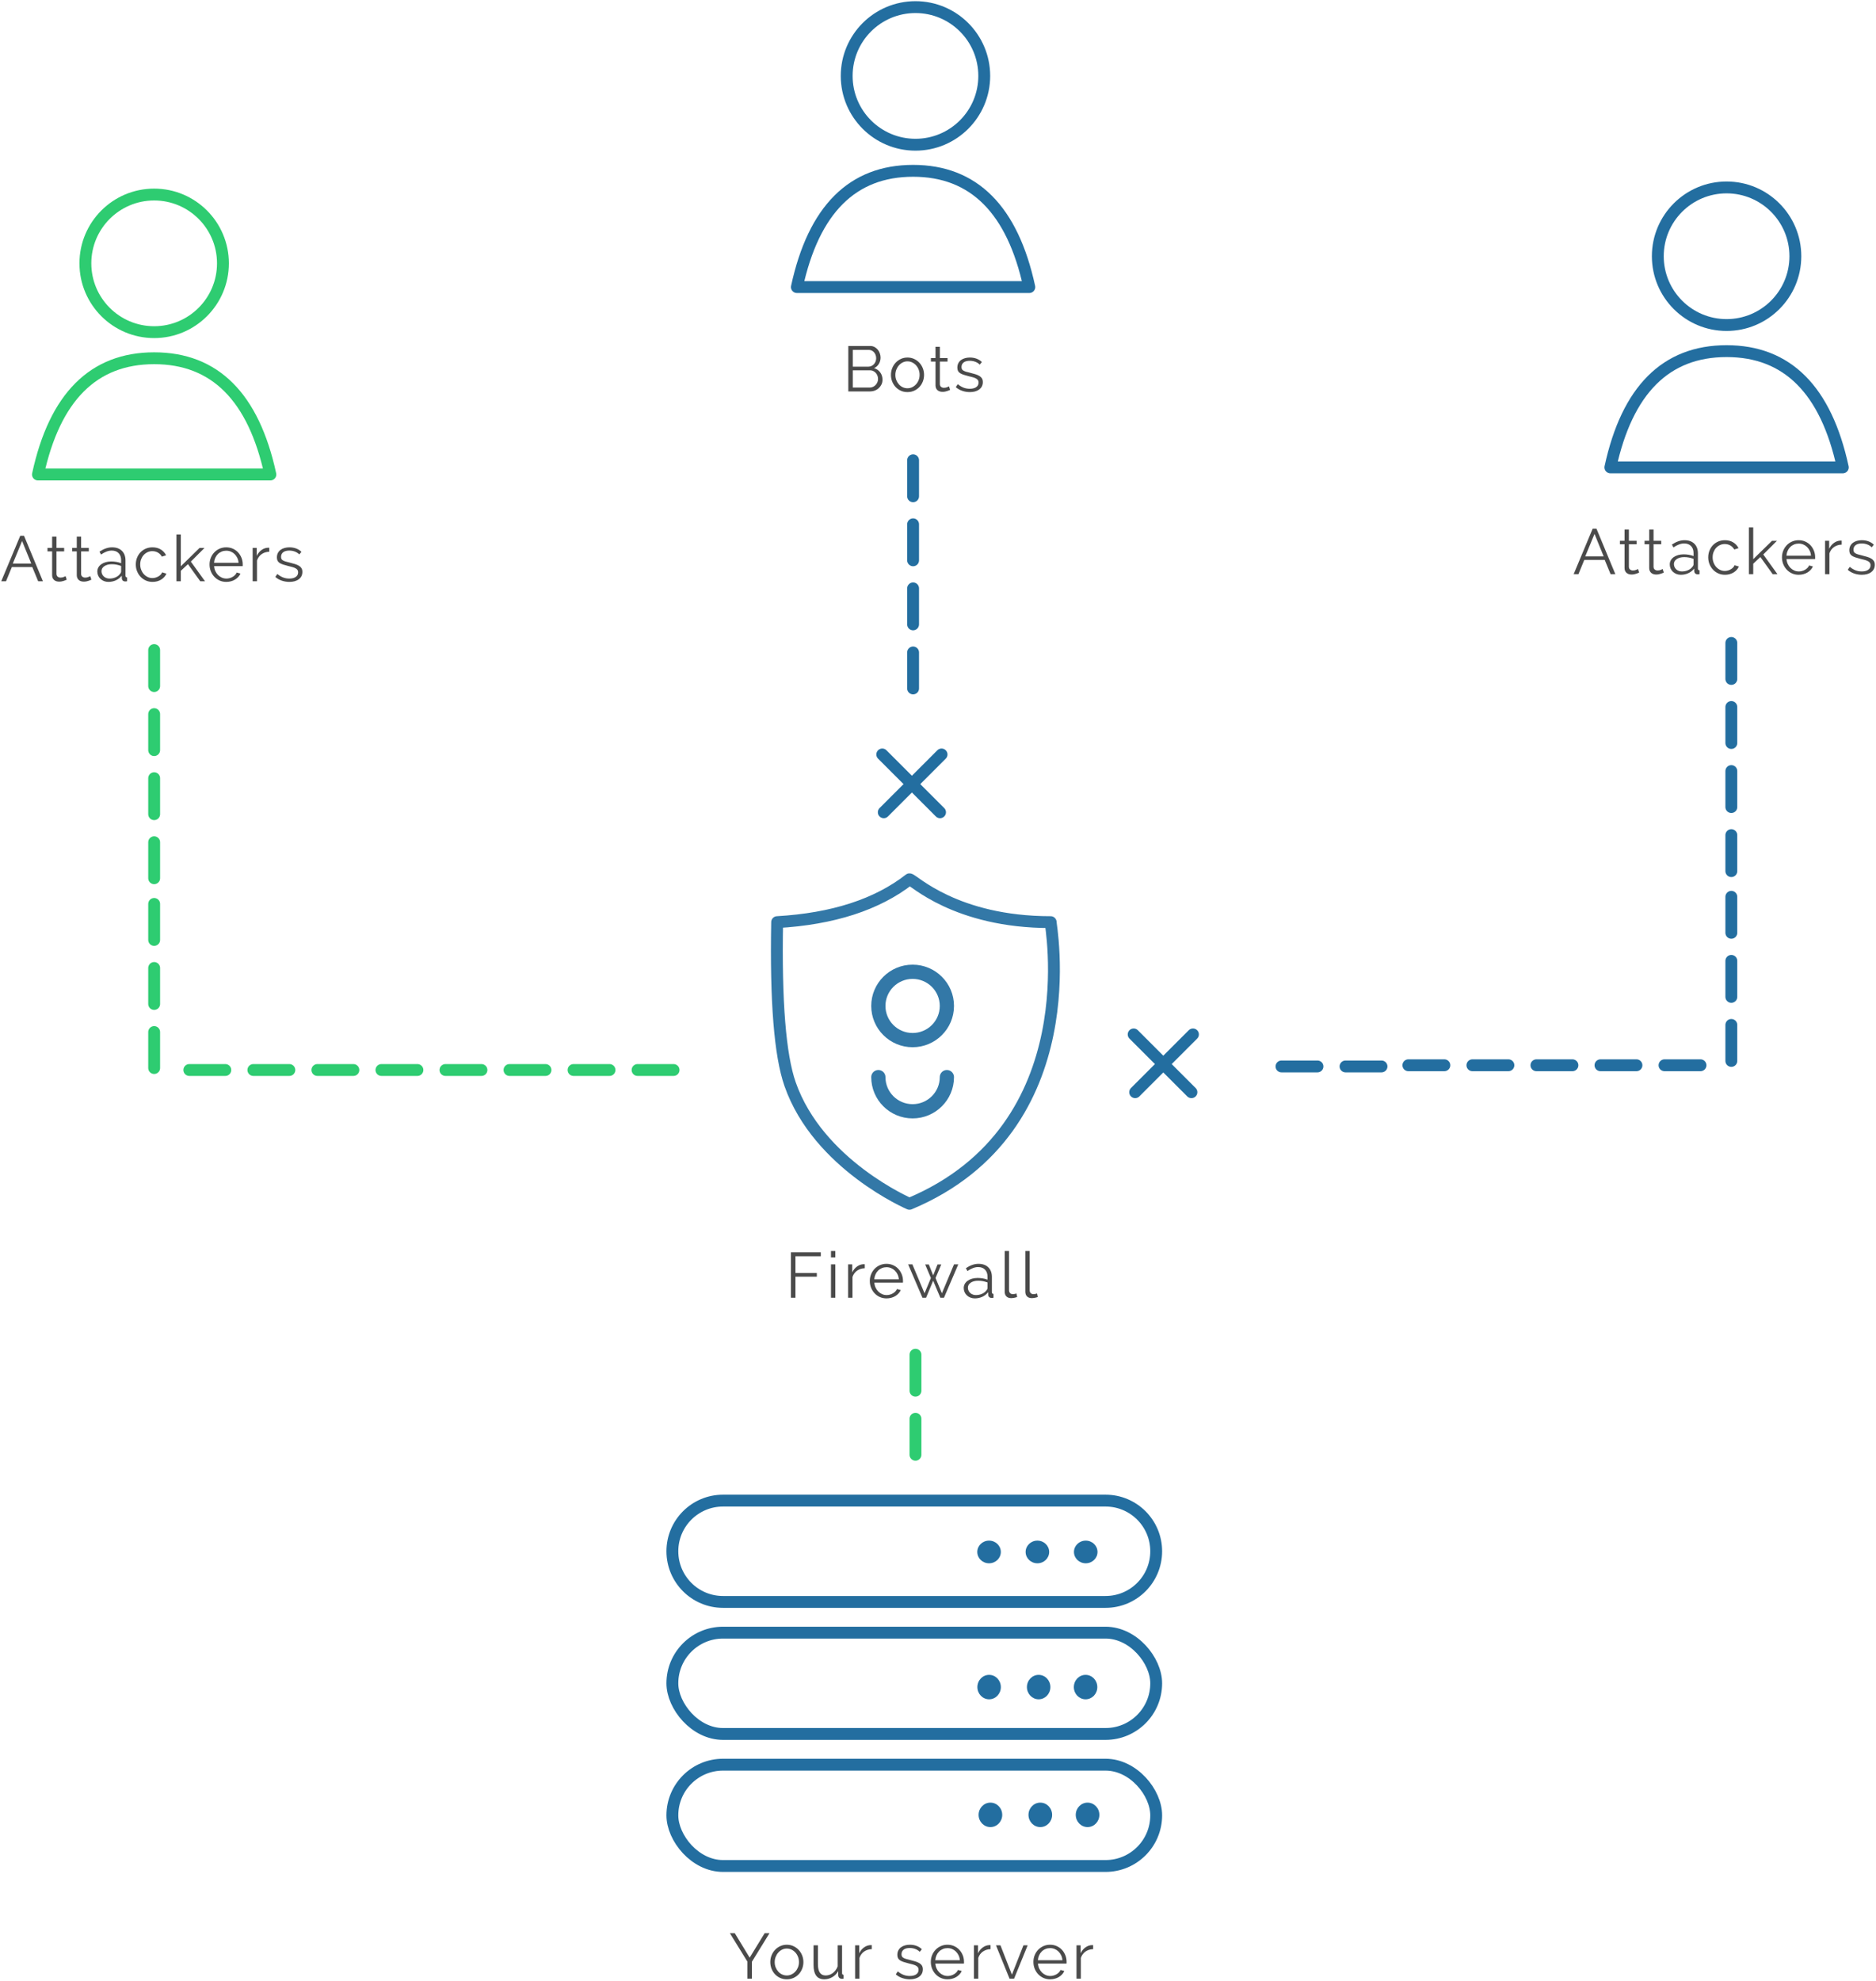 <?xml version="1.0" encoding="UTF-8"?>
<svg width="791px" height="835px" viewBox="0 0 791 835" version="1.1" xmlns="http://www.w3.org/2000/svg" xmlns:xlink="http://www.w3.org/1999/xlink">
    <!-- Generator: Sketch 48.2 (47327) - http://www.bohemiancoding.com/sketch -->
    <title>Group 9</title>
    <desc>Created with Sketch.</desc>
    <defs></defs>
    <g id="Artboard-2" stroke="none" stroke-width="1" fill="none" fill-rule="evenodd" transform="translate(-335, -859)">
        <g id="Group-9" transform="translate(335, 862)">
            <g id="Group-6" transform="translate(286, 632)">
                <path d="M18.849,-2.5 L180.151,-2.5 C191.942,-2.5 201.5,7.058 201.5,18.849 C201.5,30.64 191.942,40.199 180.151,40.199 L18.849,40.199 C7.058,40.199 -2.5,30.64 -2.5,18.849 C-2.5,7.058 7.058,-2.5 18.849,-2.5 Z" id="Rectangle-16" stroke="#236EA0" stroke-width="5"></path>
                <g id="Group" transform="translate(126.063, 14.361)" fill="#236EA0">
                    <ellipse id="Oval-6" cx="45.729" cy="4.779" rx="4.964" ry="4.779"></ellipse>
                    <ellipse id="Oval-6-Copy-2" cx="25.347" cy="4.779" rx="4.964" ry="4.779"></ellipse>
                    <ellipse id="Oval-6-Copy-4" cx="4.964" cy="4.779" rx="4.964" ry="4.779"></ellipse>
                </g>
                <rect id="Rectangle-16" stroke="#236EA0" stroke-width="5" x="-2.5" y="53.151" width="204" height="42.699" rx="21.349"></rect>
                <g id="Group-4" transform="translate(126.063, 70.91)" fill="#236EA0">
                    <ellipse id="Oval-6" cx="45.663" cy="5.187" rx="4.947" ry="5.156"></ellipse>
                    <ellipse id="Oval-6-Copy-2" cx="25.876" cy="5.187" rx="4.947" ry="5.156"></ellipse>
                    <ellipse id="Oval-6-Copy-4" cx="4.99" cy="5.187" rx="4.947" ry="5.156"></ellipse>
                </g>
                <rect id="Rectangle-16" stroke="#236EA0" stroke-width="5" x="-2.5" y="108.801" width="204" height="42.699" rx="21.349"></rect>
                <g id="Group-5" transform="translate(126.063, 124.765)" fill="#236EA0">
                    <ellipse id="Oval-6" cx="46.498" cy="5.187" rx="4.982" ry="5.156"></ellipse>
                    <ellipse id="Oval-6-Copy-2" cx="26.571" cy="5.187" rx="4.982" ry="5.156"></ellipse>
                    <ellipse id="Oval-6-Copy-4" cx="5.538" cy="5.187" rx="4.982" ry="5.156"></ellipse>
                </g>
            </g>
            <g id="Group-13" transform="translate(336, 0)">
                <circle id="Oval-17-Copy-2" stroke="#236EA0" stroke-width="5" cx="50" cy="29" r="29"></circle>
                <path d="M98,118 C90.917,85.333 74.584,69 49,69 C23.416,69 7.083,85.333 0,118 L98,118 Z" id="Oval-17-Copy-3" stroke="#236EA0" stroke-width="5" stroke-linecap="round" stroke-linejoin="round"></path>
                <path d="M21.684,162 L21.684,142.831 L30.926,142.831 C31.594,142.831 32.196,142.974 32.732,143.26 C33.268,143.545 33.725,143.919 34.103,144.38 C34.481,144.842 34.773,145.364 34.98,145.949 C35.186,146.533 35.29,147.125 35.29,147.722 C35.29,148.698 35.048,149.583 34.565,150.379 C34.081,151.174 33.409,151.774 32.548,152.178 C33.646,152.503 34.514,153.105 35.151,153.984 C35.789,154.863 36.107,155.887 36.107,157.056 C36.107,157.777 35.962,158.438 35.672,159.04 C35.382,159.642 34.995,160.165 34.512,160.609 C34.029,161.053 33.462,161.396 32.811,161.637 C32.161,161.879 31.467,162 30.728,162 L21.684,162 Z M23.583,160.352 L30.728,160.352 C31.212,160.352 31.666,160.253 32.093,160.055 C32.519,159.858 32.89,159.592 33.207,159.258 C33.523,158.924 33.771,158.537 33.952,158.098 C34.132,157.658 34.222,157.206 34.222,156.74 C34.222,156.274 34.141,155.819 33.978,155.375 C33.815,154.931 33.585,154.542 33.286,154.208 C32.987,153.875 32.635,153.604 32.231,153.398 C31.827,153.191 31.392,153.088 30.926,153.088 L23.583,153.088 L23.583,160.352 Z M23.583,151.545 L30.161,151.545 C30.627,151.545 31.064,151.447 31.473,151.249 C31.882,151.051 32.229,150.792 32.515,150.471 C32.8,150.15 33.024,149.777 33.187,149.35 C33.35,148.924 33.431,148.478 33.431,148.012 C33.431,147.529 33.354,147.072 33.2,146.641 C33.046,146.21 32.831,145.837 32.554,145.521 C32.277,145.204 31.95,144.951 31.572,144.762 C31.194,144.573 30.781,144.479 30.333,144.479 L23.583,144.479 L23.583,151.545 Z M39.659,155.013 C39.659,154.02 39.835,153.081 40.186,152.198 C40.538,151.315 41.023,150.541 41.643,149.878 C42.263,149.214 42.996,148.685 43.845,148.289 C44.693,147.894 45.618,147.696 46.62,147.696 C47.63,147.696 48.564,147.894 49.421,148.289 C50.278,148.685 51.016,149.214 51.636,149.878 C52.256,150.541 52.741,151.315 53.093,152.198 C53.444,153.081 53.62,154.02 53.62,155.013 C53.62,155.988 53.449,156.916 53.106,157.794 C52.763,158.673 52.282,159.445 51.662,160.108 C51.043,160.772 50.305,161.297 49.448,161.684 C48.591,162.07 47.648,162.264 46.62,162.264 C45.591,162.264 44.655,162.07 43.812,161.684 C42.968,161.297 42.236,160.772 41.617,160.108 C40.997,159.445 40.516,158.671 40.173,157.788 C39.83,156.905 39.659,155.979 39.659,155.013 Z M41.518,155.039 C41.518,155.83 41.654,156.562 41.926,157.234 C42.199,157.906 42.564,158.5 43.021,159.014 C43.478,159.528 44.016,159.93 44.636,160.22 C45.255,160.51 45.917,160.655 46.62,160.655 C47.323,160.655 47.984,160.506 48.604,160.207 C49.223,159.908 49.768,159.502 50.239,158.988 C50.709,158.473 51.078,157.876 51.346,157.195 C51.614,156.513 51.748,155.777 51.748,154.986 C51.748,154.213 51.614,153.479 51.346,152.785 C51.078,152.09 50.709,151.486 50.239,150.972 C49.768,150.458 49.223,150.051 48.604,149.752 C47.984,149.454 47.323,149.304 46.62,149.304 C45.917,149.304 45.26,149.454 44.649,149.752 C44.038,150.051 43.5,150.462 43.034,150.985 C42.568,151.508 42.199,152.117 41.926,152.811 C41.654,153.505 41.518,154.248 41.518,155.039 Z M56.5,149.396 L56.5,147.933 L58.451,147.933 L58.451,143.187 L60.283,143.187 L60.283,147.933 L63.526,147.933 L63.526,149.396 L60.283,149.396 L60.283,158.955 C60.318,159.473 60.503,159.853 60.837,160.095 C61.171,160.337 61.553,160.458 61.984,160.458 C62.502,160.458 62.959,160.372 63.355,160.2 C63.75,160.029 64.005,159.908 64.12,159.838 L64.607,161.328 C64.502,161.38 64.344,161.451 64.133,161.539 C63.922,161.626 63.682,161.717 63.414,161.809 C63.146,161.901 62.841,161.982 62.498,162.053 C62.155,162.123 61.795,162.158 61.417,162.158 C61.021,162.158 60.644,162.105 60.283,162 C59.923,161.895 59.609,161.73 59.341,161.506 C59.073,161.281 58.857,160.998 58.695,160.655 C58.532,160.312 58.451,159.913 58.451,159.456 L58.451,149.396 L56.5,149.396 Z M66.999,160.167 L67.843,158.928 C68.634,159.579 69.438,160.064 70.255,160.385 C71.073,160.706 71.952,160.866 72.892,160.866 C74.026,160.866 74.929,160.638 75.601,160.181 C76.274,159.724 76.61,159.069 76.61,158.216 C76.61,157.821 76.522,157.493 76.346,157.234 C76.17,156.975 75.907,156.746 75.555,156.549 C75.204,156.351 74.762,156.175 74.23,156.021 C73.698,155.867 73.081,155.711 72.378,155.553 C71.569,155.351 70.868,155.151 70.275,154.953 C69.682,154.756 69.192,154.531 68.805,154.281 C68.418,154.031 68.131,153.721 67.942,153.352 C67.753,152.982 67.658,152.517 67.658,151.954 C67.658,151.251 67.797,150.629 68.073,150.089 C68.35,149.548 68.728,149.104 69.207,148.757 C69.686,148.41 70.244,148.146 70.881,147.966 C71.519,147.786 72.198,147.696 72.918,147.696 C73.999,147.696 74.979,147.869 75.858,148.217 C76.737,148.564 77.449,149.027 77.994,149.607 L77.098,150.688 C76.579,150.152 75.946,149.748 75.199,149.476 C74.452,149.203 73.674,149.067 72.866,149.067 C72.382,149.067 71.932,149.117 71.514,149.219 C71.097,149.32 70.732,149.478 70.42,149.693 C70.108,149.908 69.862,150.181 69.682,150.51 C69.502,150.84 69.412,151.233 69.412,151.69 C69.412,152.068 69.473,152.374 69.596,152.607 C69.719,152.84 69.926,153.042 70.216,153.213 C70.506,153.385 70.871,153.538 71.31,153.675 C71.749,153.811 72.286,153.949 72.918,154.09 C73.815,154.31 74.606,154.527 75.291,154.742 C75.977,154.958 76.548,155.208 77.005,155.494 C77.462,155.78 77.809,156.129 78.047,156.542 C78.284,156.955 78.403,157.46 78.403,158.058 C78.403,159.35 77.906,160.374 76.913,161.13 C75.92,161.886 74.588,162.264 72.918,162.264 C71.82,162.264 70.747,162.086 69.702,161.73 C68.656,161.374 67.755,160.853 66.999,160.167 Z" id="Bots" fill="#4A4A4A"></path>
            </g>
            <path d="M333.497,544 L333.497,524.831 L346.087,524.831 L346.087,526.505 L335.395,526.505 L335.395,533.545 L344.413,533.545 L344.413,535.114 L335.395,535.114 L335.395,544 L333.497,544 Z M350.377,544 L350.377,529.933 L352.21,529.933 L352.21,544 L350.377,544 Z M350.377,526.993 L350.377,524.291 L352.21,524.291 L352.21,526.993 L350.377,526.993 Z M357.607,544 L357.607,529.933 L359.334,529.933 L359.334,533.308 C359.853,532.227 360.554,531.381 361.437,530.77 C362.32,530.159 363.263,529.854 364.265,529.854 C364.405,529.854 364.524,529.863 364.621,529.88 L364.621,531.555 C363.382,531.59 362.303,531.93 361.384,532.576 C360.466,533.222 359.818,534.112 359.44,535.246 L359.44,544 L357.607,544 Z M366.749,536.92 C366.749,535.927 366.924,534.996 367.276,534.125 C367.628,533.255 368.113,532.493 368.733,531.838 C369.352,531.183 370.095,530.663 370.961,530.276 C371.827,529.889 372.76,529.696 373.762,529.696 C374.791,529.696 375.733,529.889 376.59,530.276 C377.447,530.663 378.181,531.188 378.792,531.851 C379.403,532.515 379.879,533.28 380.222,534.145 C380.565,535.011 380.736,535.927 380.736,536.894 L380.736,537.329 C380.736,537.479 380.728,537.58 380.71,537.632 L368.66,537.632 C368.713,538.388 368.889,539.085 369.188,539.722 C369.486,540.359 369.871,540.913 370.341,541.383 C370.811,541.853 371.348,542.218 371.95,542.477 C372.552,542.737 373.195,542.866 373.881,542.866 C374.329,542.866 374.777,542.802 375.226,542.675 C375.674,542.548 376.087,542.376 376.465,542.161 C376.843,541.946 377.186,541.68 377.493,541.363 C377.801,541.047 378.034,540.7 378.192,540.322 L379.787,540.757 C379.567,541.275 379.26,541.748 378.864,542.174 C378.469,542.6 378.012,542.972 377.493,543.288 C376.975,543.604 376.399,543.846 375.766,544.013 C375.133,544.18 374.474,544.264 373.789,544.264 C372.76,544.264 371.82,544.07 370.967,543.684 C370.115,543.297 369.374,542.767 368.746,542.095 C368.118,541.423 367.628,540.645 367.276,539.761 C366.924,538.878 366.749,537.931 366.749,536.92 Z M368.634,536.222 L378.983,536.222 C378.93,535.466 378.754,534.778 378.456,534.158 C378.157,533.539 377.777,533.003 377.315,532.55 C376.854,532.097 376.322,531.746 375.72,531.495 C375.118,531.245 374.474,531.12 373.789,531.12 C373.103,531.12 372.455,531.245 371.844,531.495 C371.233,531.746 370.699,532.097 370.242,532.55 C369.785,533.003 369.416,533.543 369.135,534.172 C368.854,534.8 368.687,535.483 368.634,536.222 Z M382.917,529.933 L384.697,529.933 L389.825,542.115 L392.501,535.681 L390.089,529.959 L391.631,529.959 L393.464,534.547 L395.31,529.959 L396.878,529.959 L394.466,535.681 L397.142,542.115 L402.244,529.933 L404.05,529.933 L398.012,544 L396.496,544 L393.464,536.815 L390.471,544 L388.955,544 L382.917,529.933 Z M406.35,539.9 C406.35,539.285 406.492,538.716 406.778,538.193 C407.064,537.67 407.468,537.219 407.991,536.841 C408.514,536.463 409.136,536.171 409.856,535.965 C410.577,535.758 411.368,535.655 412.229,535.655 C412.95,535.655 413.68,535.719 414.418,535.846 C415.156,535.973 415.811,536.151 416.382,536.38 L416.382,535.114 C416.382,533.875 416.033,532.891 415.334,532.161 C414.635,531.432 413.662,531.067 412.414,531.067 C411.693,531.067 410.955,531.212 410.199,531.502 C409.443,531.792 408.679,532.205 407.905,532.741 L407.259,531.528 C409.079,530.307 410.845,529.696 412.559,529.696 C414.326,529.696 415.712,530.19 416.718,531.179 C417.725,532.168 418.228,533.532 418.228,535.272 L418.228,541.627 C418.228,542.128 418.452,542.378 418.9,542.378 L418.9,544 C418.593,544.053 418.36,544.079 418.202,544.079 C417.736,544.079 417.371,543.963 417.107,543.73 C416.844,543.497 416.703,543.174 416.685,542.761 L416.633,541.653 C415.982,542.497 415.167,543.143 414.187,543.591 C413.207,544.04 412.15,544.264 411.017,544.264 C410.349,544.264 409.731,544.152 409.164,543.927 C408.597,543.703 408.103,543.394 407.681,542.998 C407.259,542.603 406.932,542.139 406.699,541.607 C406.466,541.075 406.35,540.506 406.35,539.9 Z M408.103,539.755 C408.103,540.186 408.189,540.592 408.36,540.974 C408.531,541.357 408.764,541.686 409.059,541.963 C409.353,542.24 409.709,542.46 410.127,542.622 C410.544,542.785 410.986,542.866 411.452,542.866 C412.41,542.866 413.286,542.686 414.082,542.326 C414.877,541.965 415.486,541.486 415.908,540.889 C416.066,540.73 416.184,540.557 416.264,540.368 C416.343,540.179 416.382,540.005 416.382,539.847 L416.382,537.553 C415.767,537.316 415.132,537.134 414.477,537.006 C413.822,536.879 413.152,536.815 412.467,536.815 C411.175,536.815 410.124,537.085 409.316,537.626 C408.507,538.166 408.103,538.876 408.103,539.755 Z M423.625,541.429 L423.625,524.291 L425.458,524.291 L425.458,540.81 C425.458,541.328 425.603,541.737 425.893,542.036 C426.183,542.334 426.587,542.484 427.106,542.484 C427.308,542.484 427.543,542.458 427.811,542.405 C428.079,542.352 428.332,542.282 428.569,542.194 L428.886,543.67 C428.543,543.811 428.125,543.927 427.633,544.02 C427.141,544.112 426.715,544.158 426.354,544.158 C425.511,544.158 424.845,543.921 424.357,543.446 C423.869,542.972 423.625,542.299 423.625,541.429 Z M432.319,541.429 L432.319,524.291 L434.151,524.291 L434.151,540.81 C434.151,541.328 434.296,541.737 434.586,542.036 C434.876,542.334 435.28,542.484 435.799,542.484 C436.001,542.484 436.236,542.458 436.504,542.405 C436.772,542.352 437.025,542.282 437.262,542.194 L437.579,543.67 C437.236,543.811 436.819,543.927 436.326,544.02 C435.834,544.112 435.408,544.158 435.048,544.158 C434.204,544.158 433.538,543.921 433.05,543.446 C432.562,542.972 432.319,542.299 432.319,541.429 Z" id="Firewall" fill="#4A4A4A"></path>
            <path d="M307.748,811.831 L309.818,811.831 L316.093,822.141 L322.408,811.831 L324.452,811.831 L317.029,823.868 L317.029,831 L315.144,831 L315.144,823.815 L307.748,811.831 Z M324.787,824.013 C324.787,823.02 324.962,822.081 325.314,821.198 C325.665,820.315 326.151,819.541 326.771,818.878 C327.39,818.214 328.124,817.685 328.972,817.289 C329.821,816.894 330.746,816.696 331.748,816.696 C332.758,816.696 333.692,816.894 334.549,817.289 C335.406,817.685 336.144,818.214 336.764,818.878 C337.384,819.541 337.869,820.315 338.221,821.198 C338.572,822.081 338.748,823.02 338.748,824.013 C338.748,824.988 338.577,825.916 338.234,826.794 C337.891,827.673 337.41,828.445 336.79,829.108 C336.171,829.772 335.432,830.297 334.575,830.684 C333.718,831.07 332.776,831.264 331.748,831.264 C330.719,831.264 329.783,831.07 328.939,830.684 C328.096,830.297 327.364,829.772 326.744,829.108 C326.125,828.445 325.644,827.671 325.301,826.788 C324.958,825.905 324.787,824.979 324.787,824.013 Z M326.645,824.039 C326.645,824.83 326.782,825.562 327.054,826.234 C327.327,826.906 327.691,827.5 328.148,828.014 C328.605,828.528 329.144,828.93 329.763,829.22 C330.383,829.51 331.044,829.655 331.748,829.655 C332.451,829.655 333.112,829.506 333.732,829.207 C334.351,828.908 334.896,828.502 335.366,827.988 C335.837,827.473 336.206,826.876 336.474,826.195 C336.742,825.513 336.876,824.777 336.876,823.986 C336.876,823.213 336.742,822.479 336.474,821.785 C336.206,821.09 335.837,820.486 335.366,819.972 C334.896,819.458 334.351,819.051 333.732,818.752 C333.112,818.454 332.451,818.304 331.748,818.304 C331.044,818.304 330.387,818.454 329.777,818.752 C329.166,819.051 328.627,819.462 328.162,819.985 C327.696,820.508 327.327,821.117 327.054,821.811 C326.782,822.505 326.645,823.248 326.645,824.039 Z M343.025,825.199 L343.025,816.933 L344.87,816.933 L344.87,824.87 C344.87,828.051 345.956,829.646 348.127,829.655 C348.663,829.655 349.195,829.565 349.722,829.385 C350.249,829.205 350.733,828.943 351.172,828.601 C351.612,828.258 352.007,827.851 352.359,827.381 C352.71,826.911 352.992,826.381 353.202,825.792 L353.202,816.933 L355.048,816.933 L355.048,828.627 C355.048,829.128 355.264,829.378 355.694,829.378 L355.694,831 C355.474,831.035 355.299,831.053 355.167,831.053 L354.877,831.053 C354.446,831.035 354.097,830.884 353.829,830.598 C353.561,830.312 353.427,829.923 353.427,829.431 L353.427,827.81 C352.811,828.908 351.976,829.759 350.922,830.361 C349.867,830.963 348.746,831.264 347.56,831.264 C346.031,831.264 344.892,830.756 344.145,829.741 C343.398,828.726 343.025,827.212 343.025,825.199 Z M360.551,831 L360.551,816.933 L362.278,816.933 L362.278,820.308 C362.797,819.227 363.498,818.381 364.381,817.77 C365.264,817.159 366.207,816.854 367.209,816.854 C367.349,816.854 367.468,816.863 367.565,816.88 L367.565,818.555 C366.325,818.59 365.247,818.93 364.328,819.576 C363.41,820.222 362.761,821.112 362.384,822.246 L362.384,831 L360.551,831 Z M377.7,829.167 L378.544,827.928 C379.335,828.579 380.139,829.064 380.957,829.385 C381.774,829.706 382.653,829.866 383.593,829.866 C384.727,829.866 385.63,829.638 386.303,829.181 C386.975,828.724 387.311,828.069 387.311,827.216 C387.311,826.821 387.223,826.493 387.047,826.234 C386.872,825.975 386.608,825.746 386.256,825.549 C385.905,825.351 385.463,825.175 384.931,825.021 C384.4,824.867 383.782,824.711 383.079,824.553 C382.271,824.351 381.57,824.151 380.976,823.953 C380.383,823.756 379.893,823.531 379.506,823.281 C379.12,823.031 378.832,822.721 378.643,822.352 C378.454,821.982 378.359,821.517 378.359,820.954 C378.359,820.251 378.498,819.629 378.775,819.089 C379.052,818.548 379.429,818.104 379.908,817.757 C380.388,817.41 380.946,817.146 381.583,816.966 C382.22,816.786 382.899,816.696 383.62,816.696 C384.701,816.696 385.681,816.869 386.56,817.217 C387.439,817.564 388.15,818.027 388.695,818.607 L387.799,819.688 C387.28,819.152 386.648,818.748 385.9,818.476 C385.153,818.203 384.376,818.067 383.567,818.067 C383.084,818.067 382.633,818.117 382.216,818.219 C381.798,818.32 381.433,818.478 381.121,818.693 C380.809,818.908 380.563,819.181 380.383,819.51 C380.203,819.84 380.113,820.233 380.113,820.69 C380.113,821.068 380.174,821.374 380.297,821.607 C380.42,821.84 380.627,822.042 380.917,822.213 C381.207,822.385 381.572,822.538 382.011,822.675 C382.451,822.811 382.987,822.949 383.62,823.09 C384.516,823.31 385.307,823.527 385.993,823.742 C386.678,823.958 387.25,824.208 387.707,824.494 C388.164,824.78 388.511,825.129 388.748,825.542 C388.985,825.955 389.104,826.46 389.104,827.058 C389.104,828.35 388.607,829.374 387.614,830.13 C386.621,830.886 385.29,831.264 383.62,831.264 C382.521,831.264 381.449,831.086 380.403,830.73 C379.357,830.374 378.456,829.853 377.7,829.167 Z M392.471,823.92 C392.471,822.927 392.647,821.996 392.998,821.125 C393.35,820.255 393.836,819.493 394.455,818.838 C395.075,818.183 395.818,817.663 396.683,817.276 C397.549,816.889 398.483,816.696 399.485,816.696 C400.513,816.696 401.456,816.889 402.313,817.276 C403.17,817.663 403.904,818.188 404.514,818.851 C405.125,819.515 405.602,820.28 405.945,821.145 C406.288,822.011 406.459,822.927 406.459,823.894 L406.459,824.329 C406.459,824.479 406.45,824.58 406.433,824.632 L394.383,824.632 C394.435,825.388 394.611,826.085 394.91,826.722 C395.209,827.359 395.593,827.913 396.064,828.383 C396.534,828.853 397.07,829.218 397.672,829.477 C398.274,829.737 398.918,829.866 399.603,829.866 C400.052,829.866 400.5,829.802 400.948,829.675 C401.396,829.548 401.81,829.376 402.187,829.161 C402.565,828.946 402.908,828.68 403.216,828.363 C403.523,828.047 403.756,827.7 403.915,827.322 L405.51,827.757 C405.29,828.275 404.982,828.748 404.587,829.174 C404.191,829.6 403.734,829.972 403.216,830.288 C402.697,830.604 402.122,830.846 401.489,831.013 C400.856,831.18 400.197,831.264 399.511,831.264 C398.483,831.264 397.542,831.07 396.69,830.684 C395.837,830.297 395.097,829.767 394.468,829.095 C393.84,828.423 393.35,827.645 392.998,826.761 C392.647,825.878 392.471,824.931 392.471,823.92 Z M394.356,823.222 L404.706,823.222 C404.653,822.466 404.477,821.778 404.178,821.158 C403.879,820.539 403.499,820.003 403.038,819.55 C402.576,819.097 402.045,818.746 401.443,818.495 C400.841,818.245 400.197,818.12 399.511,818.12 C398.826,818.12 398.177,818.245 397.567,818.495 C396.956,818.746 396.422,819.097 395.965,819.55 C395.508,820.003 395.139,820.543 394.857,821.172 C394.576,821.8 394.409,822.483 394.356,823.222 Z M410.643,831 L410.643,816.933 L412.37,816.933 L412.37,820.308 C412.889,819.227 413.59,818.381 414.473,817.77 C415.357,817.159 416.299,816.854 417.301,816.854 C417.442,816.854 417.56,816.863 417.657,816.88 L417.657,818.555 C416.418,818.59 415.339,818.93 414.421,819.576 C413.502,820.222 412.854,821.112 412.476,822.246 L412.476,831 L410.643,831 Z M419.943,816.933 L421.828,816.933 L426.667,829.299 L431.531,816.933 L433.311,816.933 L427.576,831 L425.665,831 L419.943,816.933 Z M435.729,823.92 C435.729,822.927 435.905,821.996 436.256,821.125 C436.608,820.255 437.094,819.493 437.713,818.838 C438.333,818.183 439.076,817.663 439.941,817.276 C440.807,816.889 441.741,816.696 442.743,816.696 C443.771,816.696 444.714,816.889 445.571,817.276 C446.428,817.663 447.162,818.188 447.772,818.851 C448.383,819.515 448.86,820.28 449.203,821.145 C449.546,822.011 449.717,822.927 449.717,823.894 L449.717,824.329 C449.717,824.479 449.708,824.58 449.691,824.632 L437.641,824.632 C437.694,825.388 437.869,826.085 438.168,826.722 C438.467,827.359 438.851,827.913 439.322,828.383 C439.792,828.853 440.328,829.218 440.93,829.477 C441.532,829.737 442.176,829.866 442.861,829.866 C443.31,829.866 443.758,829.802 444.206,829.675 C444.654,829.548 445.068,829.376 445.445,829.161 C445.823,828.946 446.166,828.68 446.474,828.363 C446.781,828.047 447.014,827.7 447.173,827.322 L448.768,827.757 C448.548,828.275 448.24,828.748 447.845,829.174 C447.449,829.6 446.992,829.972 446.474,830.288 C445.955,830.604 445.38,830.846 444.747,831.013 C444.114,831.18 443.455,831.264 442.769,831.264 C441.741,831.264 440.8,831.07 439.948,830.684 C439.095,830.297 438.355,829.767 437.726,829.095 C437.098,828.423 436.608,827.645 436.256,826.761 C435.905,825.878 435.729,824.931 435.729,823.92 Z M437.614,823.222 L447.964,823.222 C447.911,822.466 447.735,821.778 447.436,821.158 C447.137,820.539 446.757,820.003 446.296,819.55 C445.834,819.097 445.303,818.746 444.701,818.495 C444.099,818.245 443.455,818.12 442.769,818.12 C442.084,818.12 441.435,818.245 440.825,818.495 C440.214,818.746 439.68,819.097 439.223,819.55 C438.766,820.003 438.397,820.543 438.115,821.172 C437.834,821.8 437.667,822.483 437.614,823.222 Z M453.901,831 L453.901,816.933 L455.628,816.933 L455.628,820.308 C456.147,819.227 456.848,818.381 457.731,817.77 C458.615,817.159 459.557,816.854 460.559,816.854 C460.7,816.854 460.818,816.863 460.915,816.88 L460.915,818.555 C459.676,818.59 458.597,818.93 457.679,819.576 C456.76,820.222 456.112,821.112 455.734,822.246 L455.734,831 L453.901,831 Z" id="Your-server" fill="#4A4A4A"></path>
            <g id="Group-8" transform="translate(663, 76)">
                <circle id="Oval-17-Copy-4" stroke="#236EA0" stroke-width="5" cx="65" cy="29" r="29"></circle>
                <path d="M114,118 C106.917,85.333 90.584,69 65,69 C39.416,69 23.083,85.333 16,118 L114,118 Z" id="Oval-17-Copy-5" stroke="#236EA0" stroke-width="5" stroke-linecap="round" stroke-linejoin="round"></path>
                <g id="Group-10" transform="translate(0, 138)" fill="#4A4A4A">
                    <path d="M0.522,25 L8.537,5.831 L10.133,5.831 L18.095,25 L16.092,25 L13.613,19.001 L5.004,19.001 L2.539,25 L0.522,25 Z M5.4,17.525 L13.178,17.525 L9.315,8.046 L5.4,17.525 Z M20.025,12.396 L20.025,10.933 L21.977,10.933 L21.977,6.187 L23.809,6.187 L23.809,10.933 L27.052,10.933 L27.052,12.396 L23.809,12.396 L23.809,21.955 C23.844,22.473 24.029,22.853 24.363,23.095 C24.697,23.337 25.079,23.458 25.51,23.458 C26.028,23.458 26.485,23.372 26.881,23.2 C27.276,23.029 27.531,22.908 27.646,22.838 L28.133,24.328 C28.028,24.38 27.87,24.451 27.659,24.539 C27.448,24.626 27.208,24.717 26.94,24.809 C26.672,24.901 26.367,24.982 26.024,25.053 C25.681,25.123 25.321,25.158 24.943,25.158 C24.547,25.158 24.17,25.105 23.809,25 C23.449,24.895 23.135,24.73 22.867,24.506 C22.598,24.281 22.383,23.998 22.221,23.655 C22.058,23.312 21.977,22.913 21.977,22.456 L21.977,12.396 L20.025,12.396 Z M30.419,12.396 L30.419,10.933 L32.371,10.933 L32.371,6.187 L34.203,6.187 L34.203,10.933 L37.446,10.933 L37.446,12.396 L34.203,12.396 L34.203,21.955 C34.238,22.473 34.423,22.853 34.757,23.095 C35.091,23.337 35.473,23.458 35.904,23.458 C36.422,23.458 36.879,23.372 37.275,23.2 C37.67,23.029 37.925,22.908 38.04,22.838 L38.527,24.328 C38.422,24.38 38.264,24.451 38.053,24.539 C37.842,24.626 37.602,24.717 37.334,24.809 C37.066,24.901 36.761,24.982 36.418,25.053 C36.075,25.123 35.715,25.158 35.337,25.158 C34.941,25.158 34.563,25.105 34.203,25 C33.843,24.895 33.529,24.73 33.26,24.506 C32.992,24.281 32.777,23.998 32.615,23.655 C32.452,23.312 32.371,22.913 32.371,22.456 L32.371,12.396 L30.419,12.396 Z M41.038,20.9 C41.038,20.285 41.18,19.716 41.466,19.193 C41.752,18.67 42.156,18.219 42.679,17.841 C43.202,17.463 43.824,17.171 44.544,16.965 C45.265,16.758 46.056,16.655 46.917,16.655 C47.638,16.655 48.368,16.719 49.106,16.846 C49.844,16.973 50.499,17.151 51.07,17.38 L51.07,16.114 C51.07,14.875 50.721,13.891 50.022,13.161 C49.323,12.432 48.35,12.067 47.102,12.067 C46.381,12.067 45.643,12.212 44.887,12.502 C44.131,12.792 43.367,13.205 42.593,13.741 L41.947,12.528 C43.767,11.307 45.533,10.696 47.247,10.696 C49.014,10.696 50.4,11.19 51.406,12.179 C52.413,13.168 52.916,14.532 52.916,16.272 L52.916,22.627 C52.916,23.128 53.14,23.378 53.588,23.378 L53.588,25 C53.281,25.053 53.048,25.079 52.89,25.079 C52.424,25.079 52.059,24.963 51.795,24.73 C51.532,24.497 51.391,24.174 51.373,23.761 L51.321,22.653 C50.67,23.497 49.855,24.143 48.875,24.591 C47.895,25.04 46.838,25.264 45.704,25.264 C45.037,25.264 44.419,25.152 43.852,24.927 C43.285,24.703 42.791,24.394 42.369,23.998 C41.947,23.603 41.62,23.139 41.387,22.607 C41.154,22.075 41.038,21.506 41.038,20.9 Z M42.791,20.755 C42.791,21.186 42.877,21.592 43.048,21.974 C43.219,22.357 43.452,22.686 43.747,22.963 C44.041,23.24 44.397,23.46 44.815,23.622 C45.232,23.785 45.674,23.866 46.14,23.866 C47.098,23.866 47.974,23.686 48.77,23.326 C49.565,22.965 50.174,22.486 50.596,21.889 C50.754,21.73 50.872,21.557 50.952,21.368 C51.031,21.179 51.07,21.005 51.07,20.847 L51.07,18.553 C50.455,18.316 49.82,18.134 49.165,18.006 C48.51,17.879 47.84,17.815 47.155,17.815 C45.863,17.815 44.812,18.085 44.004,18.626 C43.195,19.166 42.791,19.876 42.791,20.755 Z M57.259,17.92 C57.259,16.927 57.43,15.991 57.773,15.112 C58.116,14.233 58.597,13.467 59.216,12.812 C59.836,12.157 60.579,11.641 61.444,11.263 C62.31,10.885 63.262,10.696 64.299,10.696 C65.635,10.696 66.797,10.997 67.786,11.599 C68.774,12.201 69.524,13.016 70.033,14.044 L68.241,14.611 C67.845,13.891 67.294,13.326 66.586,12.917 C65.878,12.509 65.09,12.304 64.22,12.304 C63.499,12.304 62.829,12.449 62.209,12.739 C61.589,13.029 61.051,13.423 60.594,13.919 C60.137,14.416 59.777,15.005 59.513,15.686 C59.249,16.367 59.117,17.112 59.117,17.92 C59.117,18.711 59.254,19.458 59.526,20.162 C59.799,20.865 60.168,21.473 60.634,21.988 C61.099,22.502 61.642,22.908 62.262,23.207 C62.881,23.506 63.543,23.655 64.246,23.655 C64.694,23.655 65.14,23.592 65.584,23.464 C66.028,23.337 66.439,23.161 66.817,22.937 C67.195,22.713 67.518,22.456 67.786,22.166 C68.054,21.875 68.245,21.568 68.359,21.243 L70.165,21.783 C69.963,22.284 69.673,22.748 69.295,23.174 C68.917,23.6 68.473,23.972 67.964,24.288 C67.454,24.604 66.887,24.846 66.263,25.013 C65.639,25.18 64.993,25.264 64.325,25.264 C63.297,25.264 62.352,25.07 61.491,24.684 C60.629,24.297 59.884,23.767 59.256,23.095 C58.627,22.423 58.138,21.645 57.786,20.761 C57.434,19.878 57.259,18.931 57.259,17.92 Z M74.403,25 L74.403,5.291 L76.235,5.291 L76.235,18.685 L84.145,10.959 L86.228,10.959 L80.467,16.708 L86.439,25 L84.435,25 L79.254,17.789 L76.235,20.597 L76.235,25 L74.403,25 Z M88.356,17.92 C88.356,16.927 88.532,15.996 88.883,15.125 C89.235,14.255 89.721,13.493 90.34,12.838 C90.96,12.183 91.702,11.663 92.568,11.276 C93.434,10.889 94.368,10.696 95.37,10.696 C96.398,10.696 97.341,10.889 98.198,11.276 C99.055,11.663 99.788,12.188 100.399,12.851 C101.01,13.515 101.487,14.28 101.83,15.145 C102.172,16.011 102.344,16.927 102.344,17.894 L102.344,18.329 C102.344,18.479 102.335,18.58 102.317,18.632 L90.268,18.632 C90.32,19.388 90.496,20.085 90.795,20.722 C91.094,21.359 91.478,21.913 91.949,22.383 C92.419,22.853 92.955,23.218 93.557,23.477 C94.159,23.737 94.803,23.866 95.488,23.866 C95.937,23.866 96.385,23.802 96.833,23.675 C97.281,23.548 97.694,23.376 98.072,23.161 C98.45,22.946 98.793,22.68 99.101,22.363 C99.408,22.047 99.641,21.7 99.799,21.322 L101.395,21.757 C101.175,22.275 100.867,22.748 100.472,23.174 C100.076,23.6 99.619,23.972 99.101,24.288 C98.582,24.604 98.006,24.846 97.374,25.013 C96.741,25.18 96.082,25.264 95.396,25.264 C94.368,25.264 93.427,25.07 92.575,24.684 C91.722,24.297 90.982,23.767 90.353,23.095 C89.725,22.423 89.235,21.645 88.883,20.761 C88.532,19.878 88.356,18.931 88.356,17.92 Z M90.241,17.222 L100.59,17.222 C100.538,16.466 100.362,15.778 100.063,15.158 C99.764,14.539 99.384,14.003 98.923,13.55 C98.461,13.097 97.93,12.746 97.327,12.495 C96.725,12.245 96.082,12.12 95.396,12.12 C94.711,12.12 94.062,12.245 93.452,12.495 C92.841,12.746 92.307,13.097 91.85,13.55 C91.393,14.003 91.024,14.543 90.742,15.172 C90.461,15.8 90.294,16.483 90.241,17.222 Z M106.528,25 L106.528,10.933 L108.255,10.933 L108.255,14.308 C108.774,13.227 109.475,12.381 110.358,11.77 C111.241,11.159 112.184,10.854 113.186,10.854 C113.327,10.854 113.445,10.863 113.542,10.88 L113.542,12.555 C112.303,12.59 111.224,12.93 110.305,13.576 C109.387,14.222 108.739,15.112 108.361,16.246 L108.361,25 L106.528,25 Z M116.092,23.167 L116.935,21.928 C117.726,22.579 118.531,23.064 119.348,23.385 C120.165,23.706 121.044,23.866 121.985,23.866 C123.119,23.866 124.022,23.638 124.694,23.181 C125.366,22.724 125.703,22.069 125.703,21.216 C125.703,20.821 125.615,20.493 125.439,20.234 C125.263,19.975 124.999,19.746 124.648,19.549 C124.296,19.351 123.855,19.175 123.323,19.021 C122.791,18.867 122.174,18.711 121.471,18.553 C120.662,18.351 119.961,18.151 119.368,17.953 C118.775,17.756 118.285,17.531 117.898,17.281 C117.511,17.031 117.223,16.721 117.034,16.352 C116.845,15.982 116.751,15.517 116.751,14.954 C116.751,14.251 116.889,13.629 117.166,13.089 C117.443,12.548 117.821,12.104 118.3,11.757 C118.779,11.41 119.337,11.146 119.974,10.966 C120.611,10.786 121.29,10.696 122.011,10.696 C123.092,10.696 124.072,10.869 124.951,11.217 C125.83,11.564 126.542,12.027 127.087,12.607 L126.19,13.688 C125.672,13.152 125.039,12.748 124.292,12.476 C123.545,12.203 122.767,12.067 121.958,12.067 C121.475,12.067 121.025,12.117 120.607,12.219 C120.19,12.32 119.825,12.478 119.513,12.693 C119.201,12.908 118.955,13.181 118.775,13.51 C118.594,13.84 118.504,14.233 118.504,14.69 C118.504,15.068 118.566,15.374 118.689,15.607 C118.812,15.84 119.018,16.042 119.308,16.213 C119.599,16.385 119.963,16.538 120.403,16.675 C120.842,16.811 121.378,16.949 122.011,17.09 C122.908,17.31 123.699,17.527 124.384,17.742 C125.07,17.958 125.641,18.208 126.098,18.494 C126.555,18.78 126.902,19.129 127.14,19.542 C127.377,19.955 127.496,20.46 127.496,21.058 C127.496,22.35 126.999,23.374 126.006,24.13 C125.013,24.886 123.681,25.264 122.011,25.264 C120.912,25.264 119.84,25.086 118.794,24.73 C117.748,24.374 116.848,23.853 116.092,23.167 Z" id="Attackers"></path>
                </g>
            </g>
            <g id="Group-8-Copy" transform="translate(0, 79)">
                <circle id="Oval-17-Copy-4" stroke="#2ECC71" stroke-width="5" cx="65" cy="29" r="29"></circle>
                <path d="M114,118 C106.917,85.333 90.584,69 65,69 C39.416,69 23.083,85.333 16,118 L114,118 Z" id="Oval-17-Copy-5" stroke="#2ECC71" stroke-width="5" stroke-linecap="round" stroke-linejoin="round"></path>
                <g id="Group-10" transform="translate(0, 138)" fill="#4A4A4A">
                    <path d="M0.522,25 L8.537,5.831 L10.133,5.831 L18.095,25 L16.092,25 L13.613,19.001 L5.004,19.001 L2.539,25 L0.522,25 Z M5.4,17.525 L13.178,17.525 L9.315,8.046 L5.4,17.525 Z M20.025,12.396 L20.025,10.933 L21.977,10.933 L21.977,6.187 L23.809,6.187 L23.809,10.933 L27.052,10.933 L27.052,12.396 L23.809,12.396 L23.809,21.955 C23.844,22.473 24.029,22.853 24.363,23.095 C24.697,23.337 25.079,23.458 25.51,23.458 C26.028,23.458 26.485,23.372 26.881,23.2 C27.276,23.029 27.531,22.908 27.646,22.838 L28.133,24.328 C28.028,24.38 27.87,24.451 27.659,24.539 C27.448,24.626 27.208,24.717 26.94,24.809 C26.672,24.901 26.367,24.982 26.024,25.053 C25.681,25.123 25.321,25.158 24.943,25.158 C24.547,25.158 24.17,25.105 23.809,25 C23.449,24.895 23.135,24.73 22.867,24.506 C22.598,24.281 22.383,23.998 22.221,23.655 C22.058,23.312 21.977,22.913 21.977,22.456 L21.977,12.396 L20.025,12.396 Z M30.419,12.396 L30.419,10.933 L32.371,10.933 L32.371,6.187 L34.203,6.187 L34.203,10.933 L37.446,10.933 L37.446,12.396 L34.203,12.396 L34.203,21.955 C34.238,22.473 34.423,22.853 34.757,23.095 C35.091,23.337 35.473,23.458 35.904,23.458 C36.422,23.458 36.879,23.372 37.275,23.2 C37.67,23.029 37.925,22.908 38.04,22.838 L38.527,24.328 C38.422,24.38 38.264,24.451 38.053,24.539 C37.842,24.626 37.602,24.717 37.334,24.809 C37.066,24.901 36.761,24.982 36.418,25.053 C36.075,25.123 35.715,25.158 35.337,25.158 C34.941,25.158 34.563,25.105 34.203,25 C33.843,24.895 33.529,24.73 33.26,24.506 C32.992,24.281 32.777,23.998 32.615,23.655 C32.452,23.312 32.371,22.913 32.371,22.456 L32.371,12.396 L30.419,12.396 Z M41.038,20.9 C41.038,20.285 41.18,19.716 41.466,19.193 C41.752,18.67 42.156,18.219 42.679,17.841 C43.202,17.463 43.824,17.171 44.544,16.965 C45.265,16.758 46.056,16.655 46.917,16.655 C47.638,16.655 48.368,16.719 49.106,16.846 C49.844,16.973 50.499,17.151 51.07,17.38 L51.07,16.114 C51.07,14.875 50.721,13.891 50.022,13.161 C49.323,12.432 48.35,12.067 47.102,12.067 C46.381,12.067 45.643,12.212 44.887,12.502 C44.131,12.792 43.367,13.205 42.593,13.741 L41.947,12.528 C43.767,11.307 45.533,10.696 47.247,10.696 C49.014,10.696 50.4,11.19 51.406,12.179 C52.413,13.168 52.916,14.532 52.916,16.272 L52.916,22.627 C52.916,23.128 53.14,23.378 53.588,23.378 L53.588,25 C53.281,25.053 53.048,25.079 52.89,25.079 C52.424,25.079 52.059,24.963 51.795,24.73 C51.532,24.497 51.391,24.174 51.373,23.761 L51.321,22.653 C50.67,23.497 49.855,24.143 48.875,24.591 C47.895,25.04 46.838,25.264 45.704,25.264 C45.037,25.264 44.419,25.152 43.852,24.927 C43.285,24.703 42.791,24.394 42.369,23.998 C41.947,23.603 41.62,23.139 41.387,22.607 C41.154,22.075 41.038,21.506 41.038,20.9 Z M42.791,20.755 C42.791,21.186 42.877,21.592 43.048,21.974 C43.219,22.357 43.452,22.686 43.747,22.963 C44.041,23.24 44.397,23.46 44.815,23.622 C45.232,23.785 45.674,23.866 46.14,23.866 C47.098,23.866 47.974,23.686 48.77,23.326 C49.565,22.965 50.174,22.486 50.596,21.889 C50.754,21.73 50.872,21.557 50.952,21.368 C51.031,21.179 51.07,21.005 51.07,20.847 L51.07,18.553 C50.455,18.316 49.82,18.134 49.165,18.006 C48.51,17.879 47.84,17.815 47.155,17.815 C45.863,17.815 44.812,18.085 44.004,18.626 C43.195,19.166 42.791,19.876 42.791,20.755 Z M57.259,17.92 C57.259,16.927 57.43,15.991 57.773,15.112 C58.116,14.233 58.597,13.467 59.216,12.812 C59.836,12.157 60.579,11.641 61.444,11.263 C62.31,10.885 63.262,10.696 64.299,10.696 C65.635,10.696 66.797,10.997 67.786,11.599 C68.774,12.201 69.524,13.016 70.033,14.044 L68.241,14.611 C67.845,13.891 67.294,13.326 66.586,12.917 C65.878,12.509 65.09,12.304 64.22,12.304 C63.499,12.304 62.829,12.449 62.209,12.739 C61.589,13.029 61.051,13.423 60.594,13.919 C60.137,14.416 59.777,15.005 59.513,15.686 C59.249,16.367 59.117,17.112 59.117,17.92 C59.117,18.711 59.254,19.458 59.526,20.162 C59.799,20.865 60.168,21.473 60.634,21.988 C61.099,22.502 61.642,22.908 62.262,23.207 C62.881,23.506 63.543,23.655 64.246,23.655 C64.694,23.655 65.14,23.592 65.584,23.464 C66.028,23.337 66.439,23.161 66.817,22.937 C67.195,22.713 67.518,22.456 67.786,22.166 C68.054,21.875 68.245,21.568 68.359,21.243 L70.165,21.783 C69.963,22.284 69.673,22.748 69.295,23.174 C68.917,23.6 68.473,23.972 67.964,24.288 C67.454,24.604 66.887,24.846 66.263,25.013 C65.639,25.18 64.993,25.264 64.325,25.264 C63.297,25.264 62.352,25.07 61.491,24.684 C60.629,24.297 59.884,23.767 59.256,23.095 C58.627,22.423 58.138,21.645 57.786,20.761 C57.434,19.878 57.259,18.931 57.259,17.92 Z M74.403,25 L74.403,5.291 L76.235,5.291 L76.235,18.685 L84.145,10.959 L86.228,10.959 L80.467,16.708 L86.439,25 L84.435,25 L79.254,17.789 L76.235,20.597 L76.235,25 L74.403,25 Z M88.356,17.92 C88.356,16.927 88.532,15.996 88.883,15.125 C89.235,14.255 89.721,13.493 90.34,12.838 C90.96,12.183 91.702,11.663 92.568,11.276 C93.434,10.889 94.368,10.696 95.37,10.696 C96.398,10.696 97.341,10.889 98.198,11.276 C99.055,11.663 99.788,12.188 100.399,12.851 C101.01,13.515 101.487,14.28 101.83,15.145 C102.172,16.011 102.344,16.927 102.344,17.894 L102.344,18.329 C102.344,18.479 102.335,18.58 102.317,18.632 L90.268,18.632 C90.32,19.388 90.496,20.085 90.795,20.722 C91.094,21.359 91.478,21.913 91.949,22.383 C92.419,22.853 92.955,23.218 93.557,23.477 C94.159,23.737 94.803,23.866 95.488,23.866 C95.937,23.866 96.385,23.802 96.833,23.675 C97.281,23.548 97.694,23.376 98.072,23.161 C98.45,22.946 98.793,22.68 99.101,22.363 C99.408,22.047 99.641,21.7 99.799,21.322 L101.395,21.757 C101.175,22.275 100.867,22.748 100.472,23.174 C100.076,23.6 99.619,23.972 99.101,24.288 C98.582,24.604 98.006,24.846 97.374,25.013 C96.741,25.18 96.082,25.264 95.396,25.264 C94.368,25.264 93.427,25.07 92.575,24.684 C91.722,24.297 90.982,23.767 90.353,23.095 C89.725,22.423 89.235,21.645 88.883,20.761 C88.532,19.878 88.356,18.931 88.356,17.92 Z M90.241,17.222 L100.59,17.222 C100.538,16.466 100.362,15.778 100.063,15.158 C99.764,14.539 99.384,14.003 98.923,13.55 C98.461,13.097 97.93,12.746 97.327,12.495 C96.725,12.245 96.082,12.12 95.396,12.12 C94.711,12.12 94.062,12.245 93.452,12.495 C92.841,12.746 92.307,13.097 91.85,13.55 C91.393,14.003 91.024,14.543 90.742,15.172 C90.461,15.8 90.294,16.483 90.241,17.222 Z M106.528,25 L106.528,10.933 L108.255,10.933 L108.255,14.308 C108.774,13.227 109.475,12.381 110.358,11.77 C111.241,11.159 112.184,10.854 113.186,10.854 C113.327,10.854 113.445,10.863 113.542,10.88 L113.542,12.555 C112.303,12.59 111.224,12.93 110.305,13.576 C109.387,14.222 108.739,15.112 108.361,16.246 L108.361,25 L106.528,25 Z M116.092,23.167 L116.935,21.928 C117.726,22.579 118.531,23.064 119.348,23.385 C120.165,23.706 121.044,23.866 121.985,23.866 C123.119,23.866 124.022,23.638 124.694,23.181 C125.366,22.724 125.703,22.069 125.703,21.216 C125.703,20.821 125.615,20.493 125.439,20.234 C125.263,19.975 124.999,19.746 124.648,19.549 C124.296,19.351 123.855,19.175 123.323,19.021 C122.791,18.867 122.174,18.711 121.471,18.553 C120.662,18.351 119.961,18.151 119.368,17.953 C118.775,17.756 118.285,17.531 117.898,17.281 C117.511,17.031 117.223,16.721 117.034,16.352 C116.845,15.982 116.751,15.517 116.751,14.954 C116.751,14.251 116.889,13.629 117.166,13.089 C117.443,12.548 117.821,12.104 118.3,11.757 C118.779,11.41 119.337,11.146 119.974,10.966 C120.611,10.786 121.29,10.696 122.011,10.696 C123.092,10.696 124.072,10.869 124.951,11.217 C125.83,11.564 126.542,12.027 127.087,12.607 L126.19,13.688 C125.672,13.152 125.039,12.748 124.292,12.476 C123.545,12.203 122.767,12.067 121.958,12.067 C121.475,12.067 121.025,12.117 120.607,12.219 C120.19,12.32 119.825,12.478 119.513,12.693 C119.201,12.908 118.955,13.181 118.775,13.51 C118.594,13.84 118.504,14.233 118.504,14.69 C118.504,15.068 118.566,15.374 118.689,15.607 C118.812,15.84 119.018,16.042 119.308,16.213 C119.599,16.385 119.963,16.538 120.403,16.675 C120.842,16.811 121.378,16.949 122.011,17.09 C122.908,17.31 123.699,17.527 124.384,17.742 C125.07,17.958 125.641,18.208 126.098,18.494 C126.555,18.78 126.902,19.129 127.14,19.542 C127.377,19.955 127.496,20.46 127.496,21.058 C127.496,22.35 126.999,23.374 126.006,24.13 C125.013,24.886 123.681,25.264 122.011,25.264 C120.912,25.264 119.84,25.086 118.794,24.73 C117.748,24.374 116.848,23.853 116.092,23.167 Z" id="Attackers"></path>
                </g>
            </g>
            <g id="Group-7" transform="translate(384, 191)" stroke="#236EA0" stroke-linecap="round" stroke-linejoin="round" stroke-width="5">
                <path d="M1,0 L1,15.172" id="Path-23-Copy"></path>
                <path d="M1,27 L1,42.172" id="Path-23-Copy-2"></path>
                <path d="M1,54 L1,69.172" id="Path-23-Copy-3"></path>
                <path d="M1,81 L1,96.172" id="Path-23-Copy-4"></path>
            </g>
            <g id="Group-7-Copy" transform="translate(385, 568)" stroke="#2ECC71" stroke-linecap="round" stroke-linejoin="round" stroke-width="5">
                <path d="M1,0 L1,15.172" id="Path-23"></path>
                <path d="M1,27 L1,42.172" id="Path-23-Copy"></path>
            </g>
            <path d="M730,268 L730,283.172" id="Path-23-Copy" stroke="#236EA0" stroke-width="5" stroke-linecap="round" stroke-linejoin="round"></path>
            <path d="M65,271 L65,286.172" id="Path-23-Copy-8" stroke="#2ECC71" stroke-width="5" stroke-linecap="round" stroke-linejoin="round"></path>
            <path d="M730,295 L730,310.172" id="Path-23-Copy-2" stroke="#236EA0" stroke-width="5" stroke-linecap="round" stroke-linejoin="round"></path>
            <path d="M65,298 L65,313.172" id="Path-23-Copy-9" stroke="#2ECC71" stroke-width="5" stroke-linecap="round" stroke-linejoin="round"></path>
            <path d="M730,322 L730,337.172" id="Path-23-Copy-3" stroke="#236EA0" stroke-width="5" stroke-linecap="round" stroke-linejoin="round"></path>
            <path d="M65,325 L65,340.172" id="Path-23-Copy-10" stroke="#2ECC71" stroke-width="5" stroke-linecap="round" stroke-linejoin="round"></path>
            <path d="M730,349 L730,364.172" id="Path-23-Copy-4" stroke="#236EA0" stroke-width="5" stroke-linecap="round" stroke-linejoin="round"></path>
            <path d="M65,352 L65,367.172" id="Path-23-Copy-11" stroke="#2ECC71" stroke-width="5" stroke-linecap="round" stroke-linejoin="round"></path>
            <g id="Group-7-Copy-6" transform="translate(729, 375)" stroke="#236EA0" stroke-linecap="round" stroke-linejoin="round" stroke-width="5">
                <path d="M1,0 L1,15.172" id="Path-23"></path>
                <path d="M1,27 L1,42.172" id="Path-23-Copy"></path>
                <path d="M1,54 L1,69.172" id="Path-23-Copy-2"></path>
            </g>
            <g id="Group-7-Copy-9" transform="translate(64, 378)" stroke="#2ECC71" stroke-linecap="round" stroke-linejoin="round" stroke-width="5">
                <path d="M1,0 L1,15.172" id="Path-23"></path>
                <path d="M1,27 L1,42.172" id="Path-23-Copy"></path>
                <path d="M1,54 L1,69.172" id="Path-23-Copy-2"></path>
            </g>
            <g id="Group-7-Copy-7" transform="translate(655, 446) rotate(-270) translate(-655, -446) translate(654, 384)" stroke="#236EA0" stroke-linecap="round" stroke-linejoin="round" stroke-width="5">
                <path d="M1,0 L1,15.172" id="Path-23"></path>
                <path d="M1,27 L1,42.172" id="Path-23-Copy"></path>
                <path d="M1,54 L1,69.172" id="Path-23-Copy-2"></path>
                <path d="M1,81 L1,96.172" id="Path-23-Copy-3"></path>
                <path d="M1,108 L1,123.172" id="Path-23-Copy-4"></path>
            </g>
            <g id="Group-7-Copy-10" transform="translate(222, 448) rotate(-270) translate(-222, -448) translate(221, 386)" stroke="#2ECC71" stroke-linecap="round" stroke-linejoin="round" stroke-width="5">
                <path d="M1,27 L1,42.172" id="Path-23-Copy"></path>
                <path d="M1,0 L1,15.172" id="Path-23-Copy-5"></path>
                <path d="M1,54 L1,69.172" id="Path-23-Copy-2"></path>
                <path d="M1,81 L1,96.172" id="Path-23-Copy-3"></path>
                <path d="M1,108 L1,123.172" id="Path-23-Copy-4"></path>
            </g>
            <g id="Group-7-Copy-8" transform="translate(561, 446.5) rotate(-270) translate(-561, -446.5) translate(560, 425)" stroke="#236EA0" stroke-linecap="round" stroke-linejoin="round" stroke-width="5">
                <path d="M1,0 L1,15.172" id="Path-23"></path>
                <path d="M1,27 L1,42.172" id="Path-23-Copy"></path>
            </g>
            <g id="Group-7-Copy-11" transform="translate(114, 448) rotate(-270) translate(-114, -448) translate(113, 413)" stroke="#2ECC71" stroke-linecap="round" stroke-linejoin="round" stroke-width="5">
                <path d="M1,0 L1,15.172" id="Path-23"></path>
                <path d="M1,27 L1,42.172" id="Path-23-Copy"></path>
                <path d="M1,54 L1,69.172" id="Path-23-Copy-2"></path>
            </g>
            <path d="M372,315 L396.363,339.363" id="Path-39" stroke="#236EA0" stroke-width="5" stroke-linecap="round" stroke-linejoin="round"></path>
            <path d="M478,433 L502.363,457.363" id="Path-39-Copy-2" stroke="#236EA0" stroke-width="5" stroke-linecap="round" stroke-linejoin="round"></path>
            <path d="M372,315 L396.363,339.363" id="Path-39-Copy" stroke="#236EA0" stroke-width="5" stroke-linecap="round" stroke-linejoin="round" transform="translate(384.5, 327.5) scale(-1, 1) translate(-384.5, -327.5) "></path>
            <path d="M478,433 L502.363,457.363" id="Path-39-Copy-3" stroke="#236EA0" stroke-width="5" stroke-linecap="round" stroke-linejoin="round" transform="translate(490.5, 445.5) scale(-1, 1) translate(-490.5, -445.5) "></path>
            <g id="Group-11" transform="translate(327, 367)">
                <g id="Group-6" opacity="0.927" stroke="#236EA0" stroke-linecap="round" stroke-linejoin="round" stroke-width="5">
                    <g id="Group-4">
                        <path d="M0.676,18.673 C24.16,17.316 42.759,11.299 56.471,0.62 C58.007,0.62 75.767,18.673 116.01,18.673 C115.516,17.941 132.959,105.366 56.471,137.4 C56.471,137.4 18.045,120.988 6.138,86.974 C1.879,74.808 0.059,52.041 0.676,18.673 Z" id="Path-21"></path>
                    </g>
                </g>
                <ellipse id="Oval-17" stroke="#3378A7" stroke-width="6" cx="57.796" cy="54" rx="14.449" ry="14.4"></ellipse>
                <path d="M43.347,84 C43.347,91.953 49.816,98.4 57.796,98.4 C65.776,98.4 72.245,91.953 72.245,84" id="Oval-17-Copy" stroke="#3378A7" stroke-width="6" stroke-linecap="round" stroke-linejoin="round"></path>
            </g>
        </g>
    </g>
</svg>